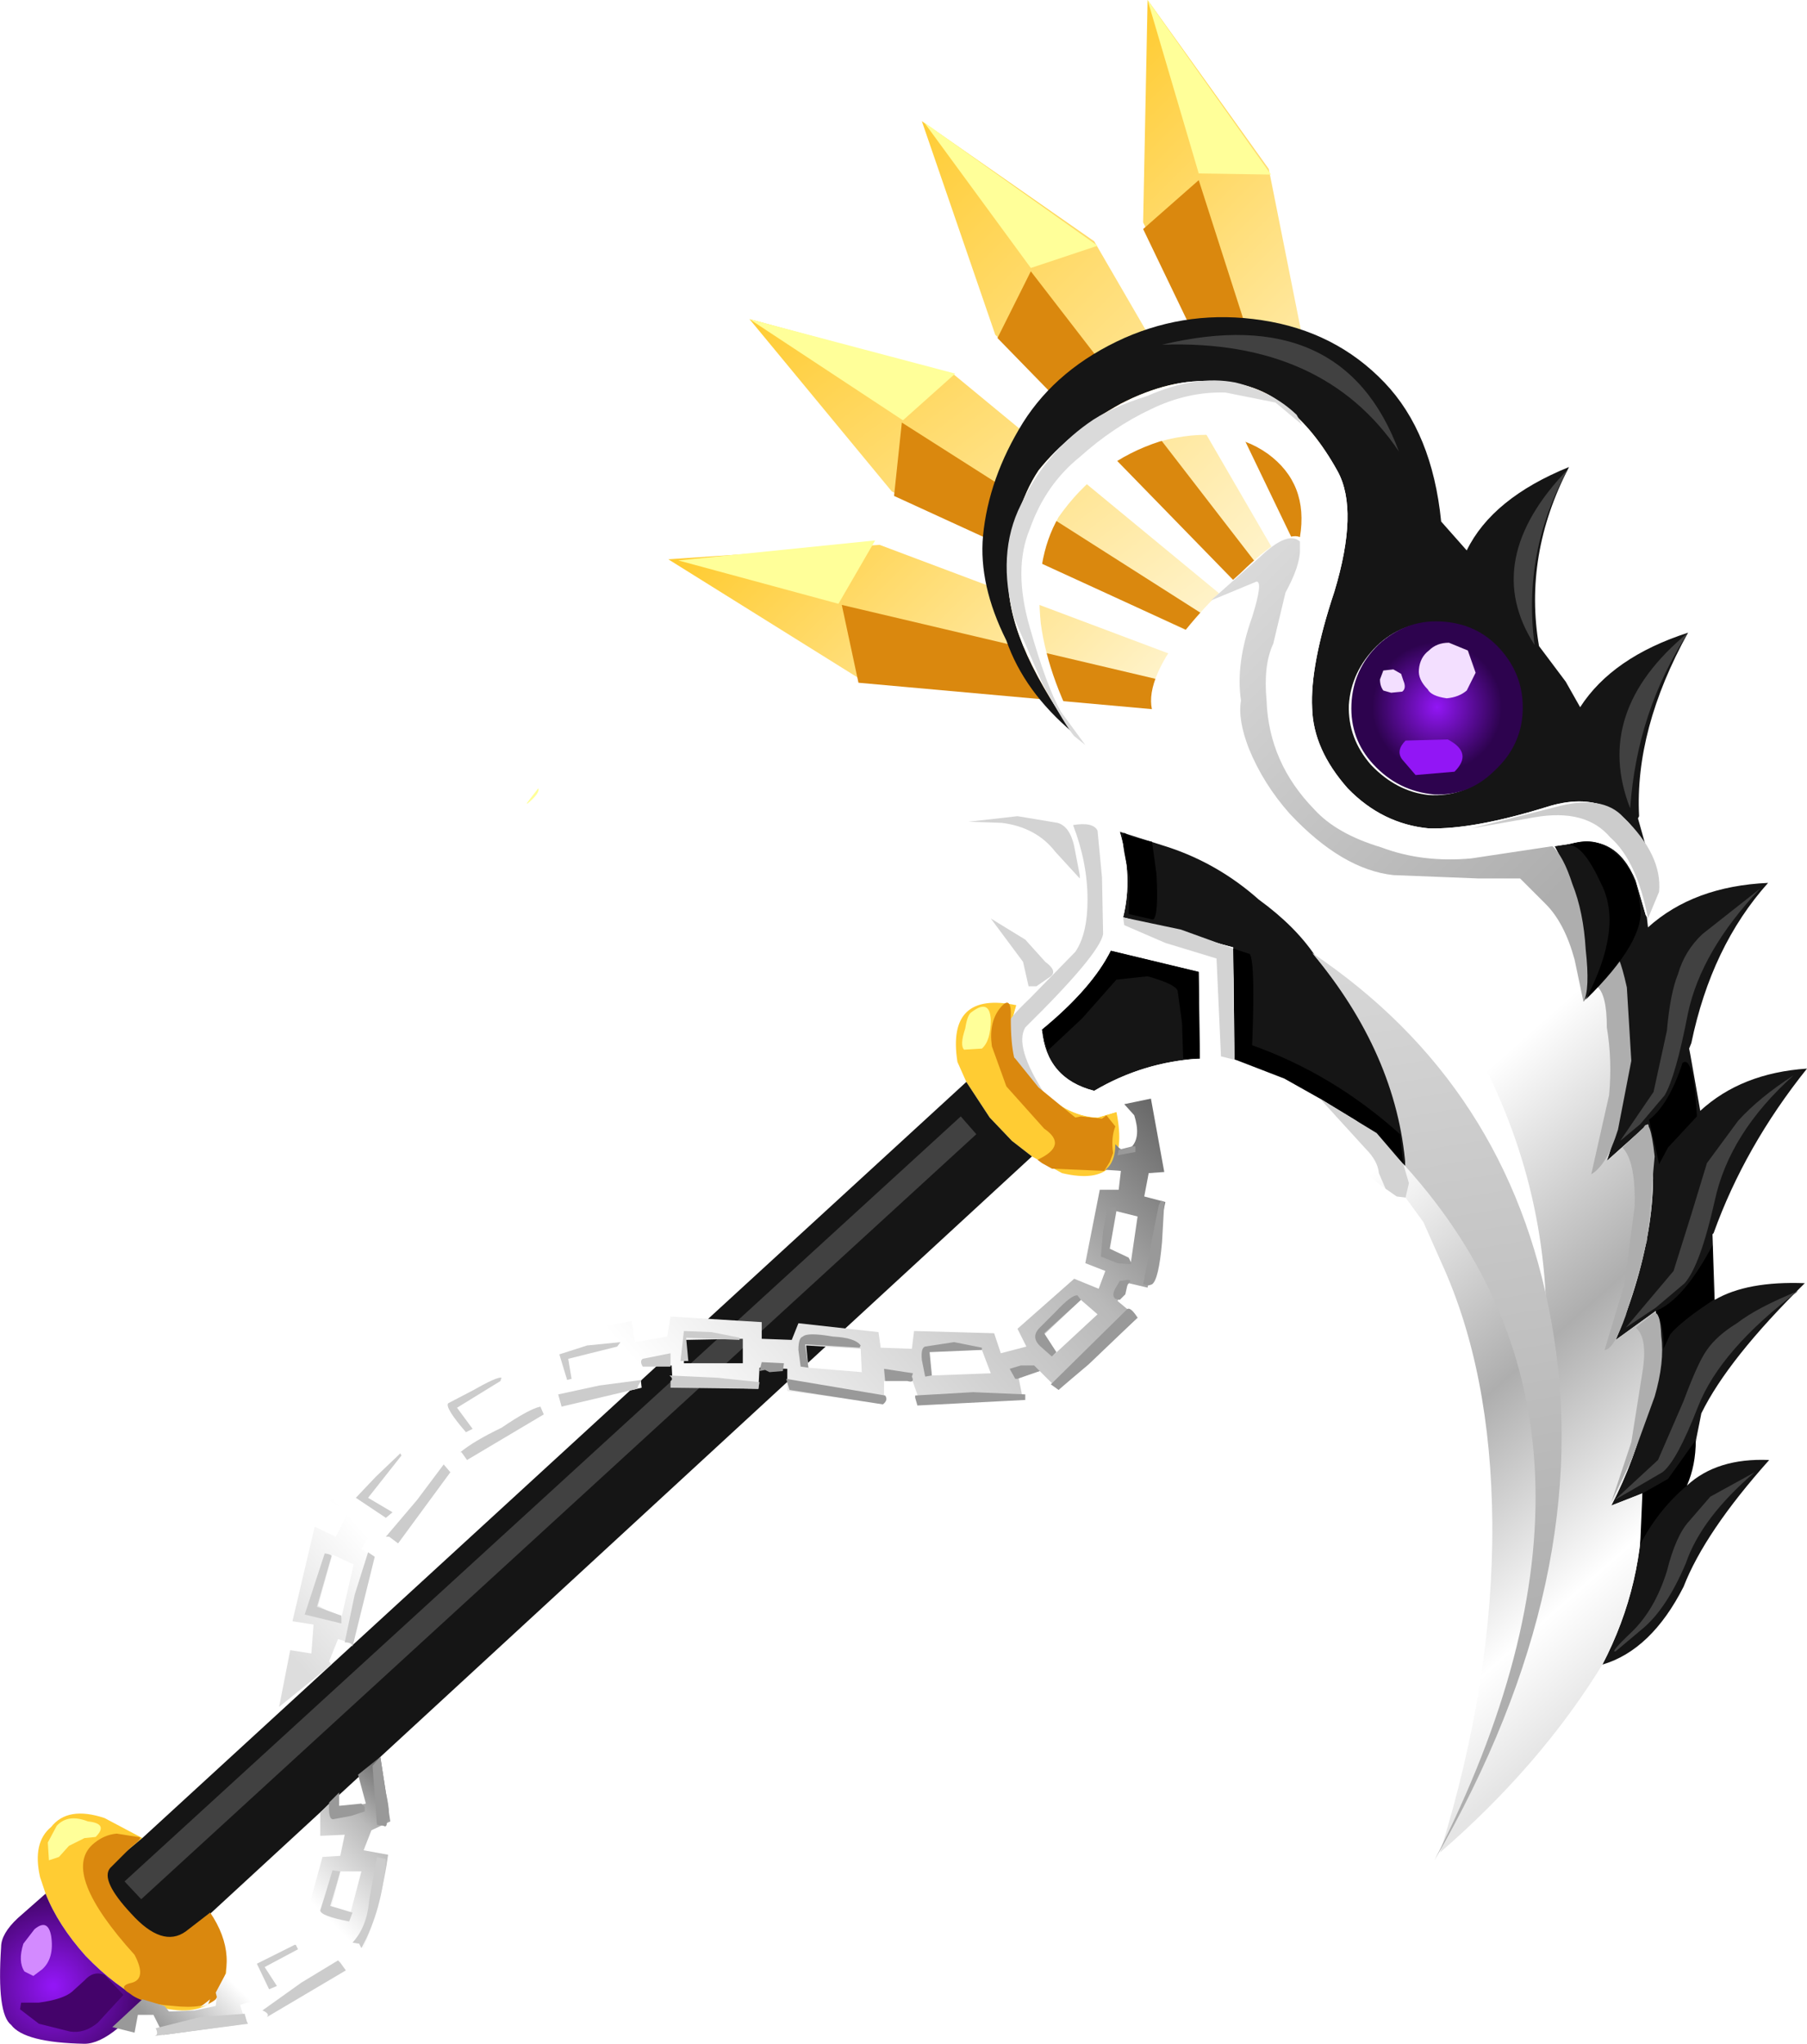 <svg xmlns="http://www.w3.org/2000/svg" xmlns:ffdec="https://www.free-decompiler.com/flash" xmlns:xlink="http://www.w3.org/1999/xlink" ffdec:objectType="frame" width="81.25" height="91.9"><g transform="translate(20.4 42.5)"><use ffdec:characterId="1" xlink:href="#a" width="81.25" height="91.9" transform="translate(-20.4 -42.5)"/><filter id="b"><feFlood flood-color="#9704c8" flood-opacity="1" result="filterResult0"/><feComposite in="filterResult0" in2="SourceGraphic" operator="out" result="filterResult1"/><feConvolveMatrix divisor="9" in="filterResult1" kernelMatrix="1 1 1 1 1 1 1 1 1" order="3 3" result="filterResult2"/><feComposite in="filterResult2" in2="SourceGraphic" operator="in" result="filterResult3"/><feComposite in="filterResult3" in2="SourceGraphic" result="filterResult4"/></filter><use ffdec:characterId="3" xlink:href="#c" width="7" height="7" filter="url(#b)" transform="rotate(47.447 40.6 42.499)scale(1.101)"/><use ffdec:characterId="4" xlink:href="#d" width="79.95" height="76.5" transform="translate(-19.5 -27.45)"/></g><defs><linearGradient id="e" x1="-819.2" x2="819.2" gradientTransform="matrix(.009 .01 -.005 .005 34.7 -30)" gradientUnits="userSpaceOnUse" spreadMethod="pad"><stop offset="0" stop-color="#fc3"/><stop offset="1" stop-color="#fff5d2"/></linearGradient><linearGradient id="f" x1="-819.2" x2="819.2" gradientTransform="matrix(.011 .012 -.003 .003 29.1 -26.9)" gradientUnits="userSpaceOnUse" spreadMethod="pad"><stop offset="0" stop-color="#fc3"/><stop offset="1" stop-color="#fff5d2"/></linearGradient><linearGradient id="g" x1="-819.2" x2="819.2" gradientTransform="matrix(.008 .009 -.006 .006 21.95 -14.7)" gradientUnits="userSpaceOnUse" spreadMethod="pad"><stop offset="0" stop-color="#fc3"/><stop offset="1" stop-color="#fff5d2"/></linearGradient><linearGradient id="h" x1="-819.2" x2="819.2" gradientTransform="matrix(.01 .011 -.004 .003 24.15 -21.3)" gradientUnits="userSpaceOnUse" spreadMethod="pad"><stop offset="0" stop-color="#fc3"/><stop offset="1" stop-color="#fff5d2"/></linearGradient><linearGradient id="i" x1="-819.2" x2="819.2" gradientTransform="matrix(.024 .026 -.018 .016 39.05 6.3)" gradientUnits="userSpaceOnUse" spreadMethod="pad"><stop offset=".576" stop-color="#fff"/><stop offset=".765" stop-color="#aeaeae"/><stop offset=".925" stop-color="#fff"/><stop offset="1" stop-color="#e5e5e5"/></linearGradient><linearGradient id="m" x1="-819.2" x2="819.2" gradientTransform="matrix(.01 .011 -.004 .004 42.65 -6.85)" gradientUnits="userSpaceOnUse" spreadMethod="pad"><stop offset="0" stop-color="#dadada"/><stop offset=".831" stop-color="#aeaeae"/></linearGradient><linearGradient id="n" x1="-819.2" x2="819.2" gradientTransform="matrix(.006 .025 -.006 .001 44.5 18.7)" gradientUnits="userSpaceOnUse" spreadMethod="pad"><stop offset="0" stop-color="#dadada"/><stop offset=".831" stop-color="#aeaeae"/></linearGradient><linearGradient id="o" x1="-819.2" x2="819.2" gradientTransform="matrix(-.021 .02 -.008 -.009 12.1 20.85)" gradientUnits="userSpaceOnUse" spreadMethod="pad"><stop offset="0" stop-color="#666"/><stop offset=".165" stop-color="#b9b9b9"/><stop offset=".533" stop-color="#fff"/><stop offset=".831" stop-color="#fff"/><stop offset=".961" stop-color="#ddd"/></linearGradient><linearGradient id="p" x1="-819.2" x2="819.2" gradientTransform="matrix(-.008 .007 -.003 -.003 -7.6 44.4)" gradientUnits="userSpaceOnUse" spreadMethod="pad"><stop offset=".122" stop-color="#b9b9b9"/><stop offset=".396" stop-color="#fff"/><stop offset=".737" stop-color="#fff"/><stop offset=".961" stop-color="#ddd"/></linearGradient><linearGradient id="q" x1="-819.2" x2="819.2" gradientTransform="matrix(-.008 .007 -.003 -.003 -7.6 44.4)" gradientUnits="userSpaceOnUse" spreadMethod="pad"><stop offset="0" stop-color="#666"/><stop offset=".153" stop-color="#b9b9b9"/><stop offset=".396" stop-color="#fff"/><stop offset=".686" stop-color="#fff"/><stop offset=".906" stop-color="#999"/></linearGradient><radialGradient id="j" cx="0" cy="0" r="819.2" gradientTransform="rotate(47.121 -62.661 2.761)scale(.006)" gradientUnits="userSpaceOnUse" spreadMethod="pad"><stop offset=".02" stop-color="#9216f5"/><stop offset=".961" stop-color="#360253"/></radialGradient><radialGradient id="l" cx="0" cy="0" r="819.2" gradientTransform="translate(3.5 3.5)scale(.004)" gradientUnits="userSpaceOnUse" spreadMethod="pad"><stop offset="0" stop-color="#9216f5"/><stop offset=".808" stop-color="#2d034e"/></radialGradient><g id="a" fill-rule="evenodd"><path fill="url(#e)" d="m31-32.5.2-10 5.45 7.6 3.15 15.8-1.75 1.35z" transform="translate(20.4 42.5)"/><path fill="url(#f)" d="m21.05-37.05 7.75 5.4L37.3-17l-1.2 1.3-11.75-11.75z" transform="translate(20.4 42.5)"/><path fill="url(#g)" d="m18.3-11.95-8.65-5.4 9.5-.65 14.5 5.45q-.65.9-1.1 2z" transform="translate(20.4 42.5)"/><path fill="url(#h)" d="m35.35-15.05-1.15 1.5-14.5-6.85-6.4-7.75 9.2 2.5z" transform="translate(20.4 42.5)"/><path fill="#ff9" d="m51.6 0 5.55 7.85-3.25-.05zm-5.25 12.05-4.8-6.55 7.8 5.55zM40.6 18.9l-6.9-4.55 9.25 2.45zm-10.1 6.3 8.85-.9-1.65 2.85z"/><path fill="#da880e" d="m53.9 8.1 5.15 16.05v.1l-.3.25-.15.15-.2.2-7-14.55zm-7.55 4.1L57 26l-.8.85L44.85 15.2zm-5.8 6.8 14.6 9.3-.45.65-14.5-6.65zm-2.7 8.2 15.7 3.7-.5 1.1-14.45-1.3z"/><path fill="#fc3" d="M50.2 50q.7 3.5-2.45 2.75L46.4 52l-.9-.7-1-1.05-1.05-1.6-.4-.9q-.5-3.2 2.65-2.55l-.2.7-.1.1q-.05 1.4 1.15 2.75 1.35 1.45 2.8 1.5zM9.4 86.1l.5 1.45q.65 1.65-.3 2.4-.85.75-2.65.25l-.4-.2q-1.35-.65-2.7-2.05-1.25-1.4-1.8-2.8l-.25-.75q-.35-1.55.5-2.25.75-.95 2.4-.4l1.7.9-1.75 1.45q-.1 1.45 1.1 2.45 1.1 1 2 .9z"/><path fill="#151515" d="M48.25 32.95q-2.2-1.85-3-4.15-1.25-2.5-1.05-4.7.25-2.6 1.8-5.1 1.55-2.45 4.55-3.8 2.95-1.3 6.2-.8 3.3.5 5.5 2.8 2.15 2.25 2.55 6.25l1.15 1.3q1.15-2.35 4.6-3.75-2.05 3.95-1.35 8.05l1.2 1.6.65 1.15q1.45-2.25 4.85-3.35-2.4 4.35-2.2 8.25l-.05.1.45 1.6q-1.35-3.15-4.6-2.1-3.25 1-5.25.95-2.1-.2-3.65-1.8-1.55-1.75-1.6-3.6-.1-1.95 1-5.25 1.1-3.65.15-5.4-1.05-1.9-2.35-2.9-1.2-1.1-3.2-1.15-1.95-.15-4.2 1-2.35 1.3-3.7 3-1.2 1.8-1.35 4.7-.15 2.8 2.9 7.1M74 41.15l.05.1.05.45q2.05-1.85 5.4-2-2.55 2.85-3.45 7.2l-.1.25.05.25.45 2.55q1.85-1.7 4.8-1.9-2.8 3.5-4.2 7.4l-.05.05.1 2.95q1.45-.85 4.05-.75-3.45 3.4-4.65 5.85l-.65 3.25q1.35-1.25 3.7-1.15-2.9 3.25-3.85 5.7-1.45 2.85-3.65 3.5 1.9-3.65 1.8-7.7l-1.4.55q2.15-4.15 2-8.75l-1.8 1.3q2.3-5.55 1.45-9.7l-1.85 1.65q1.7-5 .4-9.15l-1.45 2q.15-4.4-1.3-7l.65-.1q2.1-.55 3 1.65zM46.4 52l-37 34.1-1.65 1.35q-.9.1-2-.9-1.2-1-1.1-2.45l1.75-1.45 37.05-34 1.05 1.6 1 1.05zm3.95-14.6 2.2.7q2.25.75 4.05 2.35 1.65 1.2 2.55 2.55 2.2 2.7 3.15 4.95.85 2.3.9 4.5-3.75-3.9-7.25-4.75l-.45-.05-.05-5.05-4.95-1.35q.45-1.8-.15-3.85m17-8.25Q66.3 28.1 64.6 28q-1.55-.05-2.7 1.05-1.15 1.15-1.25 2.65-.05 1.5 1 2.7 1.15 1.2 2.6 1.35 1.65.1 2.8-1.05 1.25-1.15 1.35-2.65.1-1.65-1.05-2.9M53.95 47.6q-2.55.15-4.75 1.45-2.15-.55-2.35-2.75 2.25-1.85 3.1-3.55l3.95.95z"/><path fill="url(#i)" d="M53.7-4.1q.5 1.35.35 1.9-.05.8-.45.85l-.45-1.55q-.9-2.2-3-1.65l-.65.1q1.45 2.6 1.3 7l1.45-2q1.3 4.15-.4 9.15l1.85-1.65q.85 4.15-1.45 9.7l1.8-1.3q.15 4.6-2 8.75l1.4-.55q.1 4.05-1.8 7.7-2.8 4.55-7.3 8.45 2.4-7.75 2.35-14.8-.05-6.85-2.3-11.75l-.8-1.8-.8-1.1-.15-.2q-.3.3-1.75-1-1.35-1.45-3.95-3.05-2.55-1.35-7.15.4l-.85.25q-1.45-.05-2.8-1.5Q24.95 4.9 25 3.5l.1-.1.2-.7q.1-1.75-2.2-4.5 2.95.8 4.3 3.15l.9-1.5q-1.25-3.8-6.2-5.3 2.25-1 5.65 0l2.2.35q.6 2.05.15 3.85L35.05.1l.05 5.05.45.05q3.5.85 7.25 4.75-.05-2.2-.9-4.5Q40.95 3.2 38.75.5l1.05.75q6.7 5.7 9.3 14.5-.75-14.45-17.3-25.6-1-1.05.25-3.15 1.3-1.95 3.35-3.75 1.95-1.9 2.65-1.6.4-2.4-1.45-3.75-1.9-1.35-4.85-.55-2.8.9-4.55 3.4-1.1 1.9-.8 4.8.35 2.55 2 5.45l-.55-.55q-3.05-4.3-2.9-7.1.15-2.9 1.35-4.7 1.35-1.7 3.7-3 2.25-1.15 4.2-1 2 .05 3.2 1.15 1.3 1 2.35 2.9.95 1.75-.15 5.4-1.1 3.3-1 5.25.05 1.85 1.6 3.6 1.55 1.6 3.65 1.8 2 .05 5.25-.95 3.25-1.05 4.6 2.1M33.55 5.1l-.05-3.9-3.95-.95q-.85 1.7-3.1 3.55.2 2.2 2.35 2.75 2.2-1.3 4.75-1.45" transform="translate(20.4 42.5)"/><path fill="url(#j)" d="m-13.85 47.5-.05.05-1.2 1.15q-.85.7-1.5.7-2.7-.05-3.3-.85-.65-.5-.45-3.5 0-.6.75-1.3l1.25-1.1q.55 1.4 1.8 2.8 1.35 1.4 2.7 2.05" transform="translate(20.4 42.5)"/></g><g id="d" fill-rule="evenodd"><path fill="#ccc" d="m65.25 22.2 3.75-.95q2.15-.6 3.1.45 1.75 1.7 1.6 3.35l-.5 1.2q-.5-2.6-1.7-3.65-1.1-1.3-3.4-.9z"/><path fill="#dadada" d="M56.45 3.05 54.2 2.6q-1.7-.05-3.35.75-1.7.8-3.2 2.15-1.55 1.25-2.25 3.25-.75 1.8 0 4.4.75 2.65 1.4 3.8l1.1 1.5-.5-.4q-.35-.4-1.4-2.3l-1.3-3q-.8-2.9.3-5.1Q46.05 5.4 48 4q.95-.7 2.7-1.25 2.15-.95 3.95-.6 1.65.4 2.75 1.45l.25.45z"/><path fill="#f3dfff" d="m64.25 13.85.85.35.35 1-.4.8q-.35.3-.9.35-.7-.1-.85-.4-.45-.45-.4-.9.05-.55.45-.85.35-.35.9-.35m-2.1 2.2-.5.05-.35-.1q-.15-.2-.15-.5l.15-.4.45-.05.35.2.1.3q.15.35-.05.5"/><path fill="#9216f5" d="m62.3 18.25 1.9-.05q1.15.6.3 1.45l-1.75.15-.6-.7q-.3-.4.15-.85"/><path fill="#aeaeae" d="m72.25 29.35.2 3.3-.6 3.1q-.5 1.6-1.2 2l.8-3.55q.15-1.55-.1-3.05 0-1.5-.45-1.85l.75-1.3q.2-.45.6 1.35m-.2 7.2.95-.9q.3-.55.5 1.3l-.35 3.8-.95 3.35q-.55 1.55-.95 1.55l.9-3 .45-3.45q.05-2.05-.55-2.65m1.75 8.5q.15 1.15-.3 2.7l-1 2.75-.95 2 .9-2.7.5-3.15q.25-1.55-.3-2l.75-.6q.35-.3.4 1"/><path fill="#414141" d="M69.6 6.05q-2.05 3.7-1.5 7.9-2.45-3.8 1.5-7.9m-7.6-.8Q58.6.2 51.35.45 59.5-1.5 62 5.25M72.4 21.3q-1.7-4.35 2.6-7.9-2.3 3.55-2.6 7.9m3.25 5.65 2.6-2.05Q75.6 27.7 75 30.5q-.55 2.85-1.05 3.7l-1.1 1.3-.9.75 1.5-2.2.6-2.75q.15-1.7.5-2.55.3-1.05 1.1-1.8m1.55 17.5q.9-.7 2.75-1.45-3.5 2.65-4.5 5.2-.95 2.45-1.6 2.95l-1.2.7-.95.55 1.95-1.8 1.15-2.65q.65-1.75 1.05-2.3.45-.65 1.35-1.2m-1.35-7.2 1.4-1.9q.95-1.05 2.5-2.05-2.9 2.6-3.55 5.65-.65 2.9-1.35 3.7l-1.3 1.1-1.35.9 2.15-2.55.8-2.55zm-1.8 18.35q.4-1.6 1-2.25l.95-1.1 2-1.1q-2.4 2.05-3.1 4.1-.85 2-1.9 2.9l-1.25 1.05q-.3.1.7-.85 1.05-1 1.6-2.75"/><path fill="#d3d3d3" d="m42.65 21.9 2.2-.25 1.8.3q.55.15.75 1.05l.25 1.3v.15l-1.1-1.2q-.85-1.1-2.4-1.3zm5.8.4.2 2.1.05 2.55q-.15.9-3.5 4.2-.5.85.85 2.95-1-.45-1.45-1.85L44.45 31q-.05-.2.95-1.15l2.05-2.1q.55-.8.55-2.35 0-1.65-.65-3.35.9-.15 1.1.25m1.15 3.9 2.6.55 2.35.85v2.6l.05 2.4-.6-.15-.2-4.4-2.3-.7-1.85-.8zm-4.4 1 .9 1q.55.4.25.65l-.65.45h-.35l-.25-1.1-1.45-1.95z"/><path fill="#44036a" d="m0 75.3.05-.3h.8q1.1-.15 1.5-.5l.55-.5q.4-.45.9-.25l.85.9L3.5 75.9q-.6.5-1.25.4l-1.4-.35z"/><path fill="#d38aff" d="m1 73.5-.4.3-.4-.2q-.3-.45-.05-1.25l.5-.65q.6-.5.75.3.15 1-.4 1.5"/><path fill="url(#m)" d="m36.1-16.35-2.05.85 2.2-1.95q1.25-1.2 1.8-.7v.4q0 .7-.65 1.9l-.55 2.3q-.45.95-.3 2.55.1 2.8 2.15 4.9 1 1.1 3 1.7 1.85.7 4.05.5l3.65-.55q.5.45.9 1.7.5 1.25.6 2.95.2 1.8-.1 2.35l-.4-1.9q-.45-1.65-1.3-2.5L47.95-3h-1.9l-3.8-.15q-2.3-.25-4.65-2.75-1.2-1.35-1.85-2.95-.5-1.3-.35-2.15-.25-1.65.5-3.75.5-1.6.2-1.6" transform="translate(19.5 27.45)"/><path fill="url(#n)" d="M42.8 9.95q-.4-5.05-4.2-9.6Q47.45 6.3 49.35 16.9q2.1 11.5-5.25 24.25 9.7-19-1.3-31.2" transform="translate(19.5 27.45)"/><path d="m50 22.6.9.2.2 1.45q.1 1.9-.15 2.05l-1.1-.25.05-1.65q-.45-1.8-.25-2zm21.65.65q1 .75 1.2 2.45.25 1.55-2.45 4.2 1.7-3.25.7-5.2-.8-1.75-1.45-1.75 1.1-.45 2 .3M73.7 37.3l-.45-2q.9-.7 1.5-2.55.5-.4.65 2.4l-1.3 1.4zm-11.5 0L61 35.9l-2.55-1.55-1.6-.9-2.2-.85-.1-5 .75.25q.25.45.1 4.1 3.65 1.3 6.65 4zm13.9 3.65.05 2.45q-1.45.95-1.95 1.55l-.3.65q.05-1.05-.35-1.7 1.25-.5 2.55-2.95m-.75 8.75q0 1.15-.4 2.05-1.3 1.1-2.1 2.65l.1-2.3 1.15-.65zm-22.3-17.15h-.75l-.05-1.6-.2-1.45q-.1-.3-1.35-.65l-1.4.15-1.55 1.75-1.55 1.45-.25-.95q2.25-1.85 3.1-3.55l3.95.95z"/><path fill="#d3d3d3" d="M58.45 34.35 61 35.9l1.2 1.4.25.85-.15.65-.4-.05-.5-.35-.3-.7q-.05-.55-.6-1.1z"/><path fill="#414141" d="M43 35.95 5.45 70.35l-.75-.8 37.6-34.4z"/><path fill="#da880e" d="m44.75 32.55 1.05 1.3 1.65 1.35.25-.05.95.1.2-.15.4.5q-.2.5-.1 1.2l-.15.4-.25.4-2.35-.1-.45-.25-.2-.15q1.4-.65.3-1.4l-1.7-1.9-.65-1.8q-.15-1.05.35-1.7.55-.7.5.45 0 1.1.15 1.75zM5 68l-.95.95Q3.6 69.5 5 71q1.4 1.55 2.45.8l1.1-.85q1.35 2 .25 3.9-.5.45-1.9.3-1.4-.1-1.95-.55-.6-.35.1-.5.65-.2.1-1.25-3.3-3.65-1.9-4.95.5-.45 1.1-.5l.95.15q.3 0-.3.45"/><path fill="#ff9" d="M23.3 20.4q.1.2-.5.7v-.05l.15-.2zm19.15 11.75q-.2-.2.05-.95.1-.65.3-.75.8-.6.85.35 0 .95-.4 1.3zm-40.7 36.3-.45.15-.05-.8.4-.75q.5-.55 1.4-.2.95.1.35.7l-.5.05-.7.35z"/><path fill="url(#o)" d="m26.4 17.65.5.85 2.05-1.9-.75-.65zm4.65-6.35.95.25-.8 3.85-.85-.2-.5.8.9.75L27.2 20l-.85-.85-.95.3.2 1-4.65.05-.35-1-1.25.1v1L15 20.05v-1L13.75 19l-.05.95-3.85-.1-.05-.95-1.45.05.1.95-3.6.85-.25-.7-.85.25.3.7L.6 23.15l-.6-.9-.85.55.75 1-2.4 3.1-1.15-.55-.5.8.6.35-1 3.9-.65-.2-.4 1 .1.15-2.35 1.9.5-2.55.95.15.1-1.3-.95-.15 1-4.25.95.45.55-1.1-.8-.5 2.85-3.75.85.8.95-.8-.6-.9 3.95-2.1.6.85.95-.55-.05-.85L8 16.9l.15.95 1.45-.25.15-.9 4.1.25v.75l1.35.05.3-.75 3.6.4.1.7 1.4.05.1-.8 3.6.1.3.9 1.15-.3-.4-.8L27.9 15l1.1.45.3-.8-.9-.35.65-3.3h.85l.1-.85-.7-.05q.45-.35.45-1.15l.1.1q.25.3.65 0 .4-.45.1-1.4l-.45-.5 1.2-.25.6 3.3-.7.05zm-9.7 6.95.15 1.1 2.65-.1-.4-1.05zm8-4.45 1.1.45.3-2.05-1-.25zM0 20.8l.7 1L3 20.45l-.9-.85zm7.5-1.85-.15-.9L5 18.6l.2.9zM13 17.7l-2.6.05-.05 1.05H13zm5.3.45L15.85 18l.1 1 2.4.2zm-20.7 4.7-1.65 1.8 1.3.9 1.4-1.8zm-2.1 5-.95-.45-.65 2.3 1.05.55z" transform="translate(19.5 27.45)"/><path fill="url(#p)" d="m-10.95 47.4-.1.25-.35.1z" transform="translate(19.5 27.45)"/><path fill="url(#q)" d="M-13.5 48.1h-.7l-.15.8-1-.25L-14 47.4l1 .3.2.25 1.15-.05.95-.2.05-.4-.05-.2.45-.85.95-.05-.15-.65 2.2-1.4.6.5.75-.8-.7-.3.7-2.55.8-.05.2-.95-1.1.05V39l.8-.8.05.65 1.2-.25-.35-1.3 1-.8.45 2.9-.85.4-.35.9 1.1.2q-.25 1.95-1.1 4.2l-.9-.35-.75.5.8.85-3.45 2-.25-.75-1 .3.25.85-3.7.5zm8-4.85.85.3.5-1.9h-.95zM-7.1 45l-1.4 1 .55.8 1.7-.95z" transform="translate(19.5 27.45)"/><path fill="#999" d="M50 36.5h.15v.25l-.8.15.05-.25zm1.3 2.45q.15 0 .15.1l-.1 1.75q-.15 1.7-.45 1.9l-.15.05-.25-.05.7-3.55zm-2.05.3.05.15-.3 1.7.85.4.1.2v.1l-.6-.05-.75-.3.1-1.15.2-1.05zm.2 3.3.35-.05q.25 0 0 .2l-.1.45-.25.25-.2-.05q-.2-.15.05-.55zm-3.6 2.1.7-.7q.75-.8 1-.75l.15.2-1.65 1.5.55.85-.2.2-.45-.4q-.55-.45-.1-.9m-4.95 1.1.1 1.05-.3.05-.15-.75q-.05-.55.15-.6l1.3-.2 1.25.25v.1zm3.6.75.5-.15h.6l.25.25-1 .35h-.1zm-4.4.35q.15.3-.2.2h-1l-.05-.55 1.3.2zm2.75.7 2.35.1v.25l-4.85.25-.1-.35v-.1zm3.9-.15-.05.05-.35-.25 3.4-3.35q.15-.2.5.35l-2.2 2.1zm-9-1.85-2.45-.15.15 1.05-.35-.05-.1-.75q0-.55.2-.6.2-.2 1.35 0 1 .05 1.25.4zm-4.5 1.05.1-.4 1 .05-.05.35-.6.05-.2-.1zm1.35.85-.15-.5 4.45.75q.15.2-.1.4zm-18.75 16.9.35-.4.25 1.6q.25 1.1.05 1.3 0 .3-.15.2l-.3-.05zm-.95 2.25-.8.15q-.25.05-.2-.75l.45-.45v.6l1-.1.15.15v.2z"/><path fill="#ccc" d="m24.35 48.2-.15-.55 1.85-.4 1.9-.25-.15.25-.05.15zm-.95 0 .15.35-3.45 2.05-.25-.35h-.05q.6-.5 1.85-1.1 1.25-.85 1.75-.95m2.1-2.75 1.5-.15-.15.2-2.2.55.15.9-.2.05-.35-1.15zm-3.85 1.45-.05.15-1.95 1.2.7.95-.3.15q-.95-1.1-.8-1.3l1.15-.6q1.05-.6 1.25-.55m7.6.45v-.3q.15-.1-.05-.25l2.15.1 1.9.2-.05.3zm0-.95H28q-.15-.25 0-.35l1.25-.25zm3.1-1.2-2.4-.1.1 1.05h-.35l.15-1.35 1.25.05 1.25.25zm-13 5.95L17 54.35l-.4-.3h-.15l1.4-1.65 1.2-1.6zm-2.2-.75-1.5 1.9 1.1.65-.3.25-1.35-.9.9-.95 1.1-1.05zm-1.2 4.55-1 4.05q0-.2-.35-.2l.45-2.15.6-1.9zm-1.5 3-1.65-.4.9-2.75q.35.05.3.15l-.65 2.25 1.1.4zM8.1 75.65l2-.15.1.35.05.1-4.2.55q.2-.05.05-.35zm8.35-7.1q-.15 2.25-1.1 4l-.1-.2-.3-.05q.65-.7.75-1.9l.35-1.95zm-2.5 2.1 1 .3-.15.4q-1.3-.25-1.3-.5l.25-.8.3-1 .35.05zm-1.6 1.75h.05l.1.2-1.5.8.55.85-.35.15-.55-1.15zm1.95.7.1.1.25.35-3.55 2.1q.15-.15-.2-.3l1.75-1.25z"/></g><path id="k" fill="url(#l)" fill-rule="evenodd" d="M6.05 6q-1.1 1-2.6 1-1.4 0-2.4-1T0 3.55q0-1.5 1-2.5Q2.05 0 3.45 0 4.95 0 6 1.05q1 1 1 2.5Q7.05 5 6.05 6"/><use ffdec:characterId="2" xlink:href="#k" id="c" width="7" height="7"/></defs></svg>